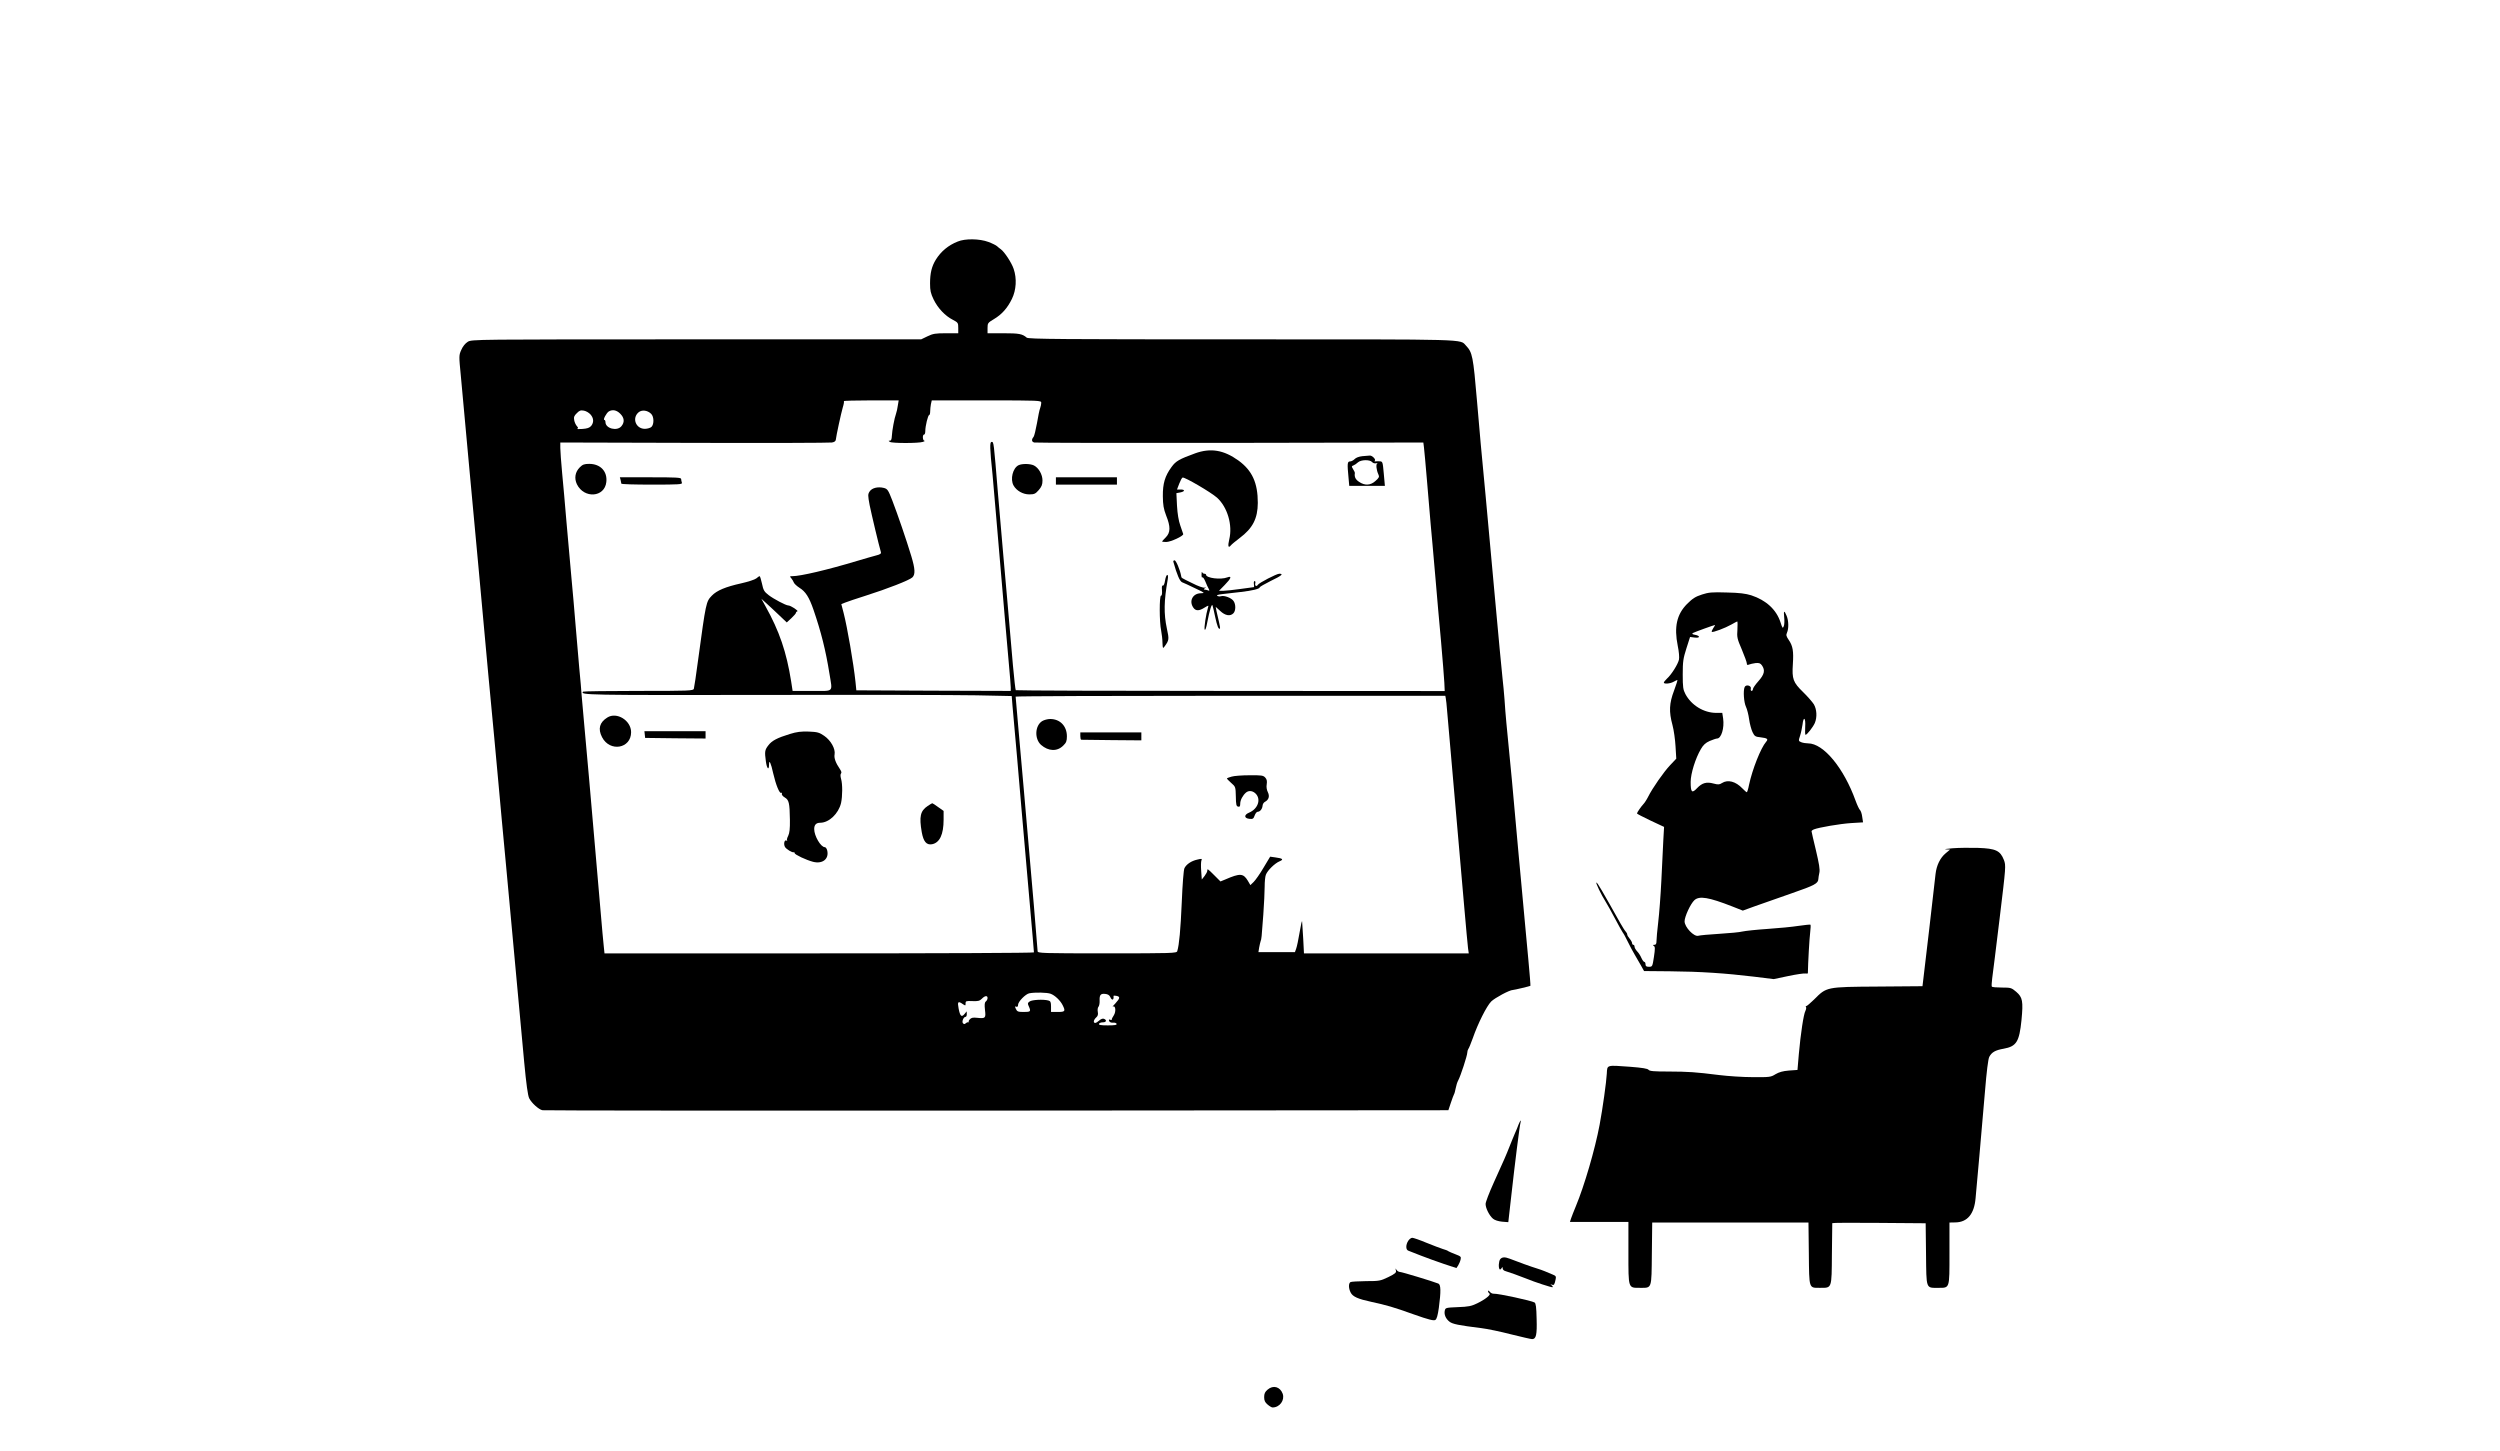 <?xml version="1.0" standalone="no"?>
<!DOCTYPE svg PUBLIC "-//W3C//DTD SVG 20010904//EN"
 "http://www.w3.org/TR/2001/REC-SVG-20010904/DTD/svg10.dtd">
<svg version="1.0" xmlns="http://www.w3.org/2000/svg"
 width="2048pt" height="1189pt" viewBox="0 0 2048 1189"
 preserveAspectRatio="xMidYMid meet">
<g transform="translate(0,1189) scale(0.1,-0.1)"
fill="#000000" stroke="none">
<path d="M7845 9911 c-76 -30 -136 -80 -178 -147 -34 -55 -48 -110 -48 -196 0
-59 5 -81 30 -133 35 -71 94 -133 157 -165 42 -22 44 -25 44 -67 l0 -43 -100
0 c-86 0 -107 -3 -152 -25 l-52 -25 -1840 0 c-1830 0 -1841 0 -1874 -20 -21
-13 -41 -38 -53 -66 -20 -44 -20 -49 -4 -212 8 -92 22 -239 30 -327 8 -88 28
-304 44 -480 17 -176 49 -520 71 -765 23 -245 59 -638 80 -875 22 -236 44
-475 50 -530 5 -55 19 -202 30 -326 11 -124 25 -273 30 -330 6 -57 21 -225 35
-374 29 -315 113 -1233 149 -1615 17 -181 30 -275 41 -297 19 -38 77 -91 108
-98 12 -3 1687 -4 3722 -3 l3700 3 20 60 c11 33 23 65 26 70 4 6 10 28 14 50
4 22 13 51 21 65 19 35 74 203 74 227 0 10 4 23 8 29 5 5 21 45 37 89 42 121
114 264 151 301 31 30 150 94 177 94 11 0 140 31 144 34 2 1 -6 99 -17 217
-11 118 -22 239 -25 269 -16 178 -26 287 -35 380 -6 58 -15 155 -20 215 -40
453 -71 789 -100 1075 -5 52 -12 138 -15 190 -4 52 -11 129 -16 170 -5 41 -36
372 -69 735 -33 363 -64 707 -70 765 -30 313 -53 560 -70 770 -32 375 -38 403
-91 459 -51 54 50 51 -1835 51 -1473 0 -1750 2 -1763 14 -36 31 -63 36 -190
36 l-131 0 0 43 c0 40 3 43 51 72 66 39 112 91 149 167 35 72 41 166 14 245
-17 51 -75 139 -105 161 -10 7 -24 18 -31 25 -7 7 -39 23 -71 35 -72 27 -191
29 -252 3z m-490 -1343 c-3 -24 -10 -54 -15 -68 -13 -35 -32 -137 -34 -182 -1
-26 -6 -38 -16 -38 -13 0 -13 -1 0 -10 18 -12 234 -12 270 0 14 4 19 8 13 9
-15 1 -18 51 -3 51 6 0 10 13 10 29 0 41 22 131 32 131 4 0 8 13 8 29 0 16 3
43 6 60 l7 31 448 0 c437 0 449 -1 449 -19 0 -11 -4 -31 -9 -44 -6 -14 -17
-69 -26 -123 -10 -55 -22 -105 -28 -113 -19 -22 -16 -41 6 -46 12 -3 734 -4
1604 -3 l1583 3 5 -40 c3 -22 14 -146 25 -275 11 -129 24 -289 30 -355 6 -66
12 -140 15 -165 3 -25 14 -153 25 -285 11 -132 31 -361 45 -510 13 -148 25
-300 27 -338 l3 -68 -1754 1 c-965 0 -1757 3 -1760 6 -3 3 -13 94 -23 202 -40
468 -60 690 -78 892 -11 118 -31 352 -45 520 -35 427 -34 420 -52 420 -16 0
-15 -49 8 -270 5 -52 18 -203 29 -335 11 -132 27 -316 35 -410 8 -93 24 -278
35 -410 12 -132 27 -312 35 -399 8 -88 15 -172 15 -188 l0 -28 -632 2 -633 3
-7 70 c-16 151 -67 446 -97 563 l-19 73 32 13 c18 7 93 33 167 56 177 56 359
127 383 150 25 24 23 69 -9 175 -40 133 -113 345 -155 454 -34 88 -40 96 -70
104 -49 12 -97 0 -116 -29 -15 -23 -15 -31 0 -112 15 -74 76 -331 92 -384 4
-13 -5 -20 -38 -28 -24 -6 -92 -26 -153 -44 -249 -75 -467 -126 -534 -126 -22
0 -23 -2 -9 -17 8 -10 18 -26 21 -35 3 -9 24 -29 46 -43 50 -31 79 -76 115
-180 62 -181 100 -331 131 -525 25 -156 41 -140 -144 -140 l-158 0 -12 78
c-38 240 -96 411 -211 617 l-33 60 44 -40 c24 -22 71 -65 104 -97 l60 -57 38
35 c20 19 37 38 37 43 0 5 5 11 12 13 12 4 -55 48 -74 48 -20 0 -122 54 -163
86 -35 27 -42 40 -53 93 -7 33 -16 61 -19 61 -4 0 -16 -8 -27 -18 -12 -10 -67
-28 -125 -41 -126 -28 -199 -58 -240 -101 -47 -49 -48 -54 -112 -525 -16 -121
-32 -228 -35 -237 -5 -17 -35 -18 -453 -18 -246 0 -450 -3 -454 -6 -28 -28 26
-29 1466 -27 804 2 1593 0 1754 -3 l291 -6 6 -77 c4 -42 20 -229 37 -416 16
-187 34 -392 39 -455 9 -106 66 -762 90 -1030 5 -63 10 -118 10 -122 0 -5
-792 -8 -1759 -8 l-1759 0 -6 58 c-4 31 -15 161 -26 287 -11 127 -31 361 -45
520 -14 160 -36 418 -50 575 -14 157 -32 357 -40 445 -8 88 -17 189 -20 225
-2 36 -11 139 -20 230 -8 91 -22 248 -30 350 -8 102 -24 282 -35 400 -11 118
-29 321 -40 450 -11 129 -26 307 -35 395 -8 88 -15 180 -15 205 l0 45 1097 -3
c604 -2 1112 0 1128 3 20 3 31 11 32 23 3 31 43 216 57 264 8 25 12 49 9 52
-4 3 96 6 221 6 l228 0 -7 -42z m-2517 -74 c26 -30 28 -64 5 -93 -14 -16 -32
-22 -73 -25 -30 -2 -49 -1 -42 1 10 4 10 9 -2 22 -9 10 -19 31 -22 48 -5 26
-1 37 21 58 21 22 32 26 58 21 18 -3 42 -17 55 -32z m243 7 c34 -34 37 -69 10
-102 -35 -44 -131 -20 -131 33 0 10 -4 18 -9 18 -14 0 17 58 37 70 30 17 63
11 93 -19z m253 -1 c24 -23 25 -85 3 -107 -8 -8 -31 -15 -52 -16 -76 -2 -111
88 -53 136 27 22 73 16 102 -13z m6510 -2332 c3 -13 7 -54 10 -93 6 -73 36
-414 86 -985 16 -184 41 -468 55 -630 14 -162 28 -314 31 -337 l6 -43 -675 0
-675 0 -6 118 c-4 64 -8 128 -9 142 -1 14 -10 -24 -20 -85 -10 -60 -23 -122
-29 -137 l-10 -28 -150 0 -149 0 6 38 c4 20 9 44 12 52 7 18 8 24 22 218 6 85
11 187 11 227 0 41 4 85 10 99 13 35 73 94 112 110 36 15 27 24 -34 32 l-43 6
-54 -90 c-29 -50 -66 -102 -81 -117 l-27 -26 -21 36 c-37 61 -63 63 -185 10
l-39 -16 -50 50 c-56 56 -58 57 -58 37 0 -7 -10 -26 -22 -42 l-23 -29 -5 70
c-3 39 -2 77 2 86 7 15 3 16 -34 7 -49 -11 -89 -38 -105 -70 -7 -13 -16 -131
-22 -278 -10 -228 -21 -349 -37 -402 -5 -17 -41 -18 -575 -18 -538 0 -569 1
-569 18 0 9 -14 175 -30 367 -74 852 -101 1168 -125 1430 -14 154 -25 283 -25
288 0 4 792 7 1760 7 l1760 0 4 -22z m-3237 -2419 c35 -13 79 -55 98 -93 25
-50 21 -56 -40 -56 l-55 0 0 44 c0 37 -4 45 -22 50 -42 11 -134 6 -153 -8 -17
-12 -18 -17 -7 -40 19 -42 15 -46 -41 -46 -47 0 -55 3 -65 25 -9 20 -9 23 3
18 10 -3 15 2 15 16 0 25 61 88 92 94 46 9 147 7 175 -4z m488 -26 c14 -33 31
-27 27 8 -1 3 10 4 23 1 33 -6 31 -19 -7 -61 -18 -18 -28 -31 -21 -27 22 12
27 -41 7 -72 -10 -15 -18 -30 -16 -34 1 -4 -5 -5 -13 -2 -11 5 -13 2 -9 -10 4
-10 16 -15 32 -14 14 2 27 -3 29 -9 4 -10 -15 -13 -72 -13 -57 0 -76 3 -72 13
2 6 16 12 30 12 30 -1 37 19 10 29 -9 4 -25 -2 -38 -14 -12 -11 -27 -20 -33
-20 -18 0 -14 25 8 45 14 12 17 25 13 46 -3 16 -1 35 6 42 6 8 10 29 9 49 -2
47 8 60 45 56 22 -2 35 -10 42 -25z m-1005 -9 c0 -9 -6 -22 -14 -28 -10 -8
-12 -25 -7 -70 8 -67 4 -71 -64 -64 -34 4 -48 1 -60 -12 -9 -10 -13 -20 -8
-22 4 -3 3 -4 -3 -2 -6 1 -17 -3 -23 -9 -8 -8 -14 -8 -22 0 -12 12 4 53 21 53
6 0 10 10 10 23 l-1 22 -18 -22 c-24 -29 -36 -18 -48 45 -11 57 -5 64 35 36
21 -14 22 -14 22 6 0 20 5 21 55 19 46 -2 60 1 78 19 25 26 47 29 47 6z"/>
<path d="M9790 8176 c-129 -47 -158 -63 -193 -112 -54 -74 -72 -135 -71 -239
1 -72 6 -103 27 -158 37 -92 36 -140 -3 -179 -16 -16 -30 -31 -30 -34 0 -2 15
-4 33 -4 37 0 143 49 140 65 -2 6 -12 37 -24 70 -14 39 -23 96 -27 162 l-5
103 32 6 c39 8 41 24 2 24 l-29 0 18 47 c10 26 22 49 28 51 17 5 231 -120 282
-165 85 -77 129 -224 100 -342 -13 -55 -8 -75 13 -49 6 8 39 35 72 60 108 81
148 160 149 288 0 165 -46 265 -158 347 -121 87 -228 105 -356 59z"/>
<path d="M11160 8153 c-27 -3 -52 -12 -63 -24 -10 -10 -27 -19 -37 -19 -23 0
-24 -18 -13 -132 l6 -68 146 0 146 0 -9 100 c-9 98 -9 100 -35 101 -14 1 -30
0 -36 -1 -5 -1 -7 2 -2 6 10 11 -23 44 -42 42 -9 -1 -36 -3 -61 -5z m80 -48
c7 -9 22 -13 34 -10 12 3 16 2 9 -1 -13 -6 -8 -54 9 -91 9 -19 6 -26 -23 -52
-41 -38 -88 -41 -136 -8 -29 19 -39 41 -34 71 1 4 -5 19 -14 32 -14 23 -14 25
2 31 10 4 27 15 37 25 25 23 98 24 116 3z"/>
<path d="M4750 8062 c-39 -39 -47 -90 -24 -139 59 -120 227 -108 241 18 10 87
-48 149 -140 149 -40 0 -54 -5 -77 -28z"/>
<path d="M8344 8079 c-47 -23 -70 -114 -41 -166 24 -43 77 -73 128 -73 41 0
51 4 78 35 24 28 31 45 31 79 0 49 -31 103 -70 123 -30 15 -97 16 -126 2z"/>
<path d="M5084 7958 c3 -13 6 -26 6 -30 0 -5 113 -8 251 -8 225 0 251 2 245
16 -3 9 -6 22 -6 30 0 12 -41 14 -251 14 l-251 0 6 -22z"/>
<path d="M8650 7950 l0 -30 250 0 250 0 0 30 0 30 -250 0 -250 0 0 -30z"/>
<path d="M9612 7288 c30 -108 53 -160 72 -168 11 -4 59 -26 106 -49 81 -38 83
-40 48 -41 -67 0 -100 -64 -62 -118 19 -28 47 -28 91 0 35 21 35 21 29 1 -16
-51 -34 -169 -27 -181 5 -8 13 16 21 60 19 99 37 157 43 138 3 -8 13 -51 22
-95 16 -74 28 -105 39 -94 2 2 -1 27 -8 54 -7 28 -16 67 -20 87 l-7 37 37 -34
c40 -38 82 -46 108 -19 20 20 21 73 1 101 -17 25 -76 47 -102 39 -10 -3 -24
-2 -31 3 -9 5 6 10 40 14 29 4 96 11 148 17 99 11 160 26 160 39 0 4 41 27 90
52 90 43 108 59 70 59 -22 0 -166 -75 -176 -91 -10 -17 -26 -9 -21 11 3 11 1
20 -5 20 -6 0 -8 -11 -6 -25 3 -14 2 -25 -1 -25 -3 0 -53 -7 -111 -15 -58 -8
-121 -15 -140 -15 l-34 0 47 48 c53 54 61 77 21 62 -53 -21 -174 -6 -174 22 0
4 -6 8 -14 8 -8 0 -16 6 -18 13 -3 6 -5 -3 -5 -21 0 -18 3 -28 7 -22 3 5 14
-9 24 -33 9 -23 22 -51 28 -61 8 -16 7 -18 -7 -12 -9 3 -22 6 -28 6 -7 0 -6 5
3 11 13 9 12 10 -2 5 -10 -3 -54 12 -100 36 -96 47 -89 42 -92 60 -9 50 -42
128 -54 128 -7 0 -12 -6 -10 -12z"/>
<path d="M9544 7134 c-4 -27 -11 -43 -18 -41 -7 3 -10 -10 -7 -39 2 -28 -1
-44 -8 -44 -14 0 -14 -216 1 -285 5 -27 11 -73 11 -101 2 -47 3 -49 17 -30 38
52 38 59 19 147 -26 122 -24 227 7 402 4 24 3 37 -4 37 -6 0 -14 -21 -18 -46z"/>
<path d="M4975 6012 c-64 -40 -78 -93 -43 -161 64 -124 238 -94 238 41 0 96
-118 169 -195 120z"/>
<path d="M5282 5873 l3 -28 248 -3 247 -2 0 30 0 30 -251 0 -250 0 3 -27z"/>
<path d="M6470 5877 c-104 -32 -147 -55 -175 -92 -30 -38 -32 -52 -21 -132 8
-61 26 -79 26 -25 0 44 16 11 34 -73 22 -95 52 -169 66 -160 5 3 7 0 5 -7 -3
-8 7 -21 24 -31 34 -20 40 -44 42 -183 1 -74 -3 -108 -14 -131 -9 -17 -13 -34
-9 -38 4 -5 2 -5 -5 -1 -17 10 -26 -29 -12 -53 13 -19 57 -46 72 -43 4 1 7 -2
7 -7 0 -12 96 -57 151 -71 79 -20 133 25 115 95 -4 14 -12 25 -19 25 -33 0
-87 92 -87 148 0 35 16 52 49 52 72 0 150 74 171 162 12 56 13 154 0 198 -6
21 -6 38 0 44 6 6 2 19 -9 35 -35 51 -50 92 -44 121 8 45 -30 114 -85 152 -41
28 -55 32 -127 35 -62 2 -97 -2 -155 -20z"/>
<path d="M7599 5287 c-60 -40 -70 -87 -48 -214 14 -78 39 -107 84 -99 63 12
95 80 95 202 l0 71 -44 31 c-24 18 -46 32 -49 32 -2 0 -19 -10 -38 -23z"/>
<path d="M8538 5983 c-60 -37 -65 -145 -10 -195 61 -53 132 -56 182 -6 25 24
30 38 30 76 0 84 -56 142 -137 142 -21 0 -50 -8 -65 -17z"/>
<path d="M8850 5860 c0 -16 3 -30 8 -30 4 0 116 -1 250 -3 l242 -2 0 33 0 32
-250 0 -250 0 0 -30z"/>
<path d="M10090 5528 c-19 -5 -37 -12 -39 -14 -2 -2 13 -19 34 -37 37 -32 37
-33 39 -112 1 -67 4 -80 19 -83 13 -3 17 3 17 25 0 29 21 68 48 91 24 19 56
14 80 -11 44 -47 16 -124 -55 -154 -44 -18 -42 -47 3 -51 27 -3 33 1 42 27 6
17 17 31 25 31 19 0 38 23 40 50 1 12 9 26 19 31 32 17 41 46 24 80 -9 18 -13
43 -9 64 4 26 1 41 -12 55 -16 18 -31 20 -129 19 -61 0 -127 -5 -146 -11z"/>
<path d="M13941 7019 c-51 -16 -76 -32 -121 -77 -84 -85 -107 -188 -76 -342
10 -47 14 -96 10 -114 -8 -37 -61 -122 -98 -155 -14 -14 -26 -28 -26 -33 0
-13 53 -9 80 7 14 8 28 14 31 15 3 0 -9 -39 -27 -87 -40 -105 -43 -173 -13
-283 11 -41 22 -120 25 -175 l6 -100 -50 -53 c-52 -55 -144 -186 -181 -260
-12 -24 -30 -51 -39 -60 -18 -19 -52 -68 -52 -76 0 -3 50 -29 111 -58 l111
-52 -6 -106 c-3 -58 -10 -206 -16 -330 -6 -124 -18 -279 -26 -345 -8 -67 -14
-135 -14 -153 0 -24 -5 -32 -17 -32 -14 0 -15 -2 -5 -9 11 -7 11 -23 1 -90
-12 -79 -13 -81 -41 -81 -21 0 -28 5 -28 20 0 11 -4 20 -10 20 -5 0 -16 15
-24 33 -7 17 -23 42 -35 54 -11 12 -21 29 -21 38 0 8 -4 15 -10 15 -5 0 -10 6
-10 13 0 8 -9 24 -20 37 -11 13 -20 28 -20 35 0 6 -5 16 -12 23 -7 7 -26 37
-43 67 -149 266 -189 335 -197 335 -9 0 39 -100 77 -160 12 -19 46 -80 75
-135 29 -55 58 -107 64 -115 7 -8 25 -42 41 -75 16 -33 41 -80 56 -105 15 -25
38 -65 52 -90 l25 -45 214 -2 c245 -2 453 -16 686 -44 l162 -20 119 25 c66 14
129 23 140 21 12 -2 21 -1 21 3 1 82 13 291 19 335 4 32 5 60 2 62 -4 2 -48
-3 -98 -10 -50 -8 -164 -19 -254 -25 -90 -6 -182 -16 -204 -21 -22 -6 -107
-14 -190 -19 -82 -5 -160 -12 -173 -16 -35 -10 -112 71 -112 118 0 39 49 145
81 174 40 36 116 24 310 -52 l86 -34 99 36 c55 20 189 67 299 105 193 67 219
81 221 119 0 8 4 31 8 50 6 27 -2 73 -28 184 -20 82 -36 152 -36 156 0 4 8 11
18 15 43 17 216 46 305 52 l99 6 -7 46 c-3 25 -12 51 -19 56 -6 6 -22 39 -35
75 -97 269 -263 470 -389 470 -17 0 -42 4 -55 9 -24 10 -25 11 -11 53 8 24 16
64 20 91 8 73 27 59 22 -18 -2 -36 -1 -65 3 -65 12 0 61 63 76 97 20 48 16
112 -8 153 -12 19 -52 65 -89 101 -81 79 -91 106 -83 228 7 107 0 148 -33 197
-21 31 -24 41 -15 61 15 33 14 97 -3 138 -20 48 -26 44 -20 -12 3 -27 2 -59
-3 -72 -9 -22 -11 -20 -27 30 -34 105 -118 182 -240 222 -45 14 -97 21 -201
23 -122 4 -148 1 -204 -17z m292 -286 c-5 -63 -2 -76 36 -164 22 -53 41 -104
41 -114 0 -13 5 -15 18 -9 9 4 33 9 53 12 30 3 40 -1 53 -19 28 -40 20 -74
-29 -129 -25 -28 -45 -57 -45 -65 0 -8 -5 -15 -11 -15 -6 0 -9 9 -6 19 6 25
-41 37 -51 12 -13 -30 -6 -126 11 -161 9 -19 21 -65 26 -103 5 -37 18 -84 28
-105 16 -33 23 -38 65 -42 57 -7 66 -14 46 -37 -43 -49 -113 -226 -140 -353
-6 -33 -15 -60 -18 -60 -4 0 -19 14 -36 31 -55 58 -120 75 -168 44 -20 -13
-31 -14 -68 -4 -58 16 -94 6 -136 -38 -42 -45 -52 -34 -52 52 0 67 39 193 84
269 19 33 38 51 72 66 26 11 53 20 60 20 35 0 61 86 50 164 l-7 46 -49 0
c-102 0 -204 62 -253 154 -19 36 -22 57 -22 161 0 106 4 131 30 213 l30 94 38
-5 c46 -6 47 15 1 23 -22 4 -26 8 -14 15 12 7 169 64 179 65 2 0 -4 -12 -14
-26 -9 -14 -15 -28 -12 -30 7 -8 112 32 159 59 24 14 46 25 49 26 4 1 4 -29 2
-66z"/>
<path d="M15995 4941 c-49 -4 -74 -8 -55 -9 l35 -2 -36 -30 c-45 -37 -75 -99
-83 -170 -3 -30 -26 -230 -51 -445 -26 -214 -49 -409 -51 -432 l-5 -42 -367
-3 c-424 -3 -417 -2 -521 -106 -31 -30 -60 -55 -64 -54 -5 2 -6 -2 -2 -8 3 -5
1 -19 -5 -31 -15 -27 -39 -187 -54 -354 l-11 -130 -70 -5 c-50 -4 -81 -13
-110 -30 -38 -24 -48 -25 -185 -24 -80 0 -203 8 -275 17 -201 25 -250 28 -415
29 -122 0 -156 3 -165 14 -7 10 -50 17 -152 25 -195 14 -186 17 -190 -56 -3
-64 -34 -287 -59 -420 -38 -202 -125 -499 -194 -665 -17 -41 -35 -87 -40 -102
l-9 -28 240 0 239 0 0 -253 c0 -297 -3 -287 96 -287 98 0 93 -13 96 280 l3
255 640 0 640 0 3 -255 c3 -292 -1 -280 92 -280 98 0 95 -10 97 277 2 136 3
250 3 253 0 3 172 4 382 2 l383 -3 3 -252 c3 -290 -2 -277 98 -277 98 0 94
-11 94 283 l0 252 50 1 c97 2 153 69 164 199 4 39 17 194 31 345 13 151 34
390 46 530 13 160 26 265 35 282 20 38 49 55 118 67 105 19 128 57 146 234 15
156 9 187 -43 232 -39 33 -44 35 -118 35 -43 0 -80 3 -82 8 -3 4 -1 34 3 67 5
33 32 254 61 492 52 429 52 432 35 478 -30 77 -67 94 -211 99 -66 2 -160 1
-210 -3z"/>
<path d="M12440 2678 c-6 -18 -20 -51 -30 -73 -9 -22 -30 -71 -45 -110 -31
-78 -36 -90 -129 -295 -36 -80 -66 -157 -66 -173 0 -35 31 -96 61 -121 14 -12
44 -21 74 -24 l51 -4 23 203 c31 279 70 590 77 612 9 30 -3 18 -16 -15z"/>
<path d="M11536 1725 c-21 -33 -21 -74 2 -81 9 -4 55 -21 102 -40 47 -18 131
-49 188 -68 l103 -34 14 21 c7 12 17 34 20 48 6 24 2 27 -42 44 -26 10 -52 21
-58 25 -5 5 -26 13 -45 18 -19 6 -80 29 -134 51 -55 23 -107 41 -117 41 -9 0
-24 -11 -33 -25z"/>
<path d="M12290 1575 c-13 -16 -16 -72 -5 -83 3 -4 10 0 15 8 8 13 10 13 10
-1 0 -9 10 -19 23 -22 19 -5 126 -43 167 -60 72 -30 214 -76 219 -72 3 4 -1
11 -9 16 -12 9 -12 10 3 5 18 -6 21 -2 31 45 5 23 1 28 -27 39 -17 7 -45 19
-62 26 -16 7 -46 17 -65 23 -35 10 -171 59 -223 80 -39 15 -62 14 -77 -4z"/>
<path d="M11435 1483 c5 -18 -3 -26 -62 -55 -65 -31 -73 -33 -183 -33 -63 -1
-121 -4 -127 -8 -17 -11 -16 -52 2 -86 17 -33 58 -52 170 -76 124 -27 178 -42
348 -103 121 -43 163 -53 175 -45 12 7 20 36 29 99 18 136 17 190 -4 199 -51
20 -299 95 -314 95 -10 0 -23 8 -29 18 -10 15 -10 14 -5 -5z"/>
<path d="M12190 1313 c0 -6 5 -15 11 -19 16 -9 -32 -48 -100 -81 -47 -23 -72
-28 -158 -31 -96 -4 -102 -5 -107 -27 -8 -32 7 -68 38 -92 25 -20 76 -30 261
-53 50 -6 159 -29 244 -51 85 -21 162 -39 172 -39 33 0 41 35 37 166 -2 95 -6
127 -17 134 -25 15 -297 74 -335 72 -11 -1 -25 7 -32 16 -8 10 -14 12 -14 5z"/>
<path d="M10384 506 c-21 -18 -28 -32 -28 -61 0 -29 7 -43 28 -61 15 -13 33
-24 41 -24 58 0 101 59 83 112 -21 58 -78 74 -124 34z"/>
</g>
</svg>
